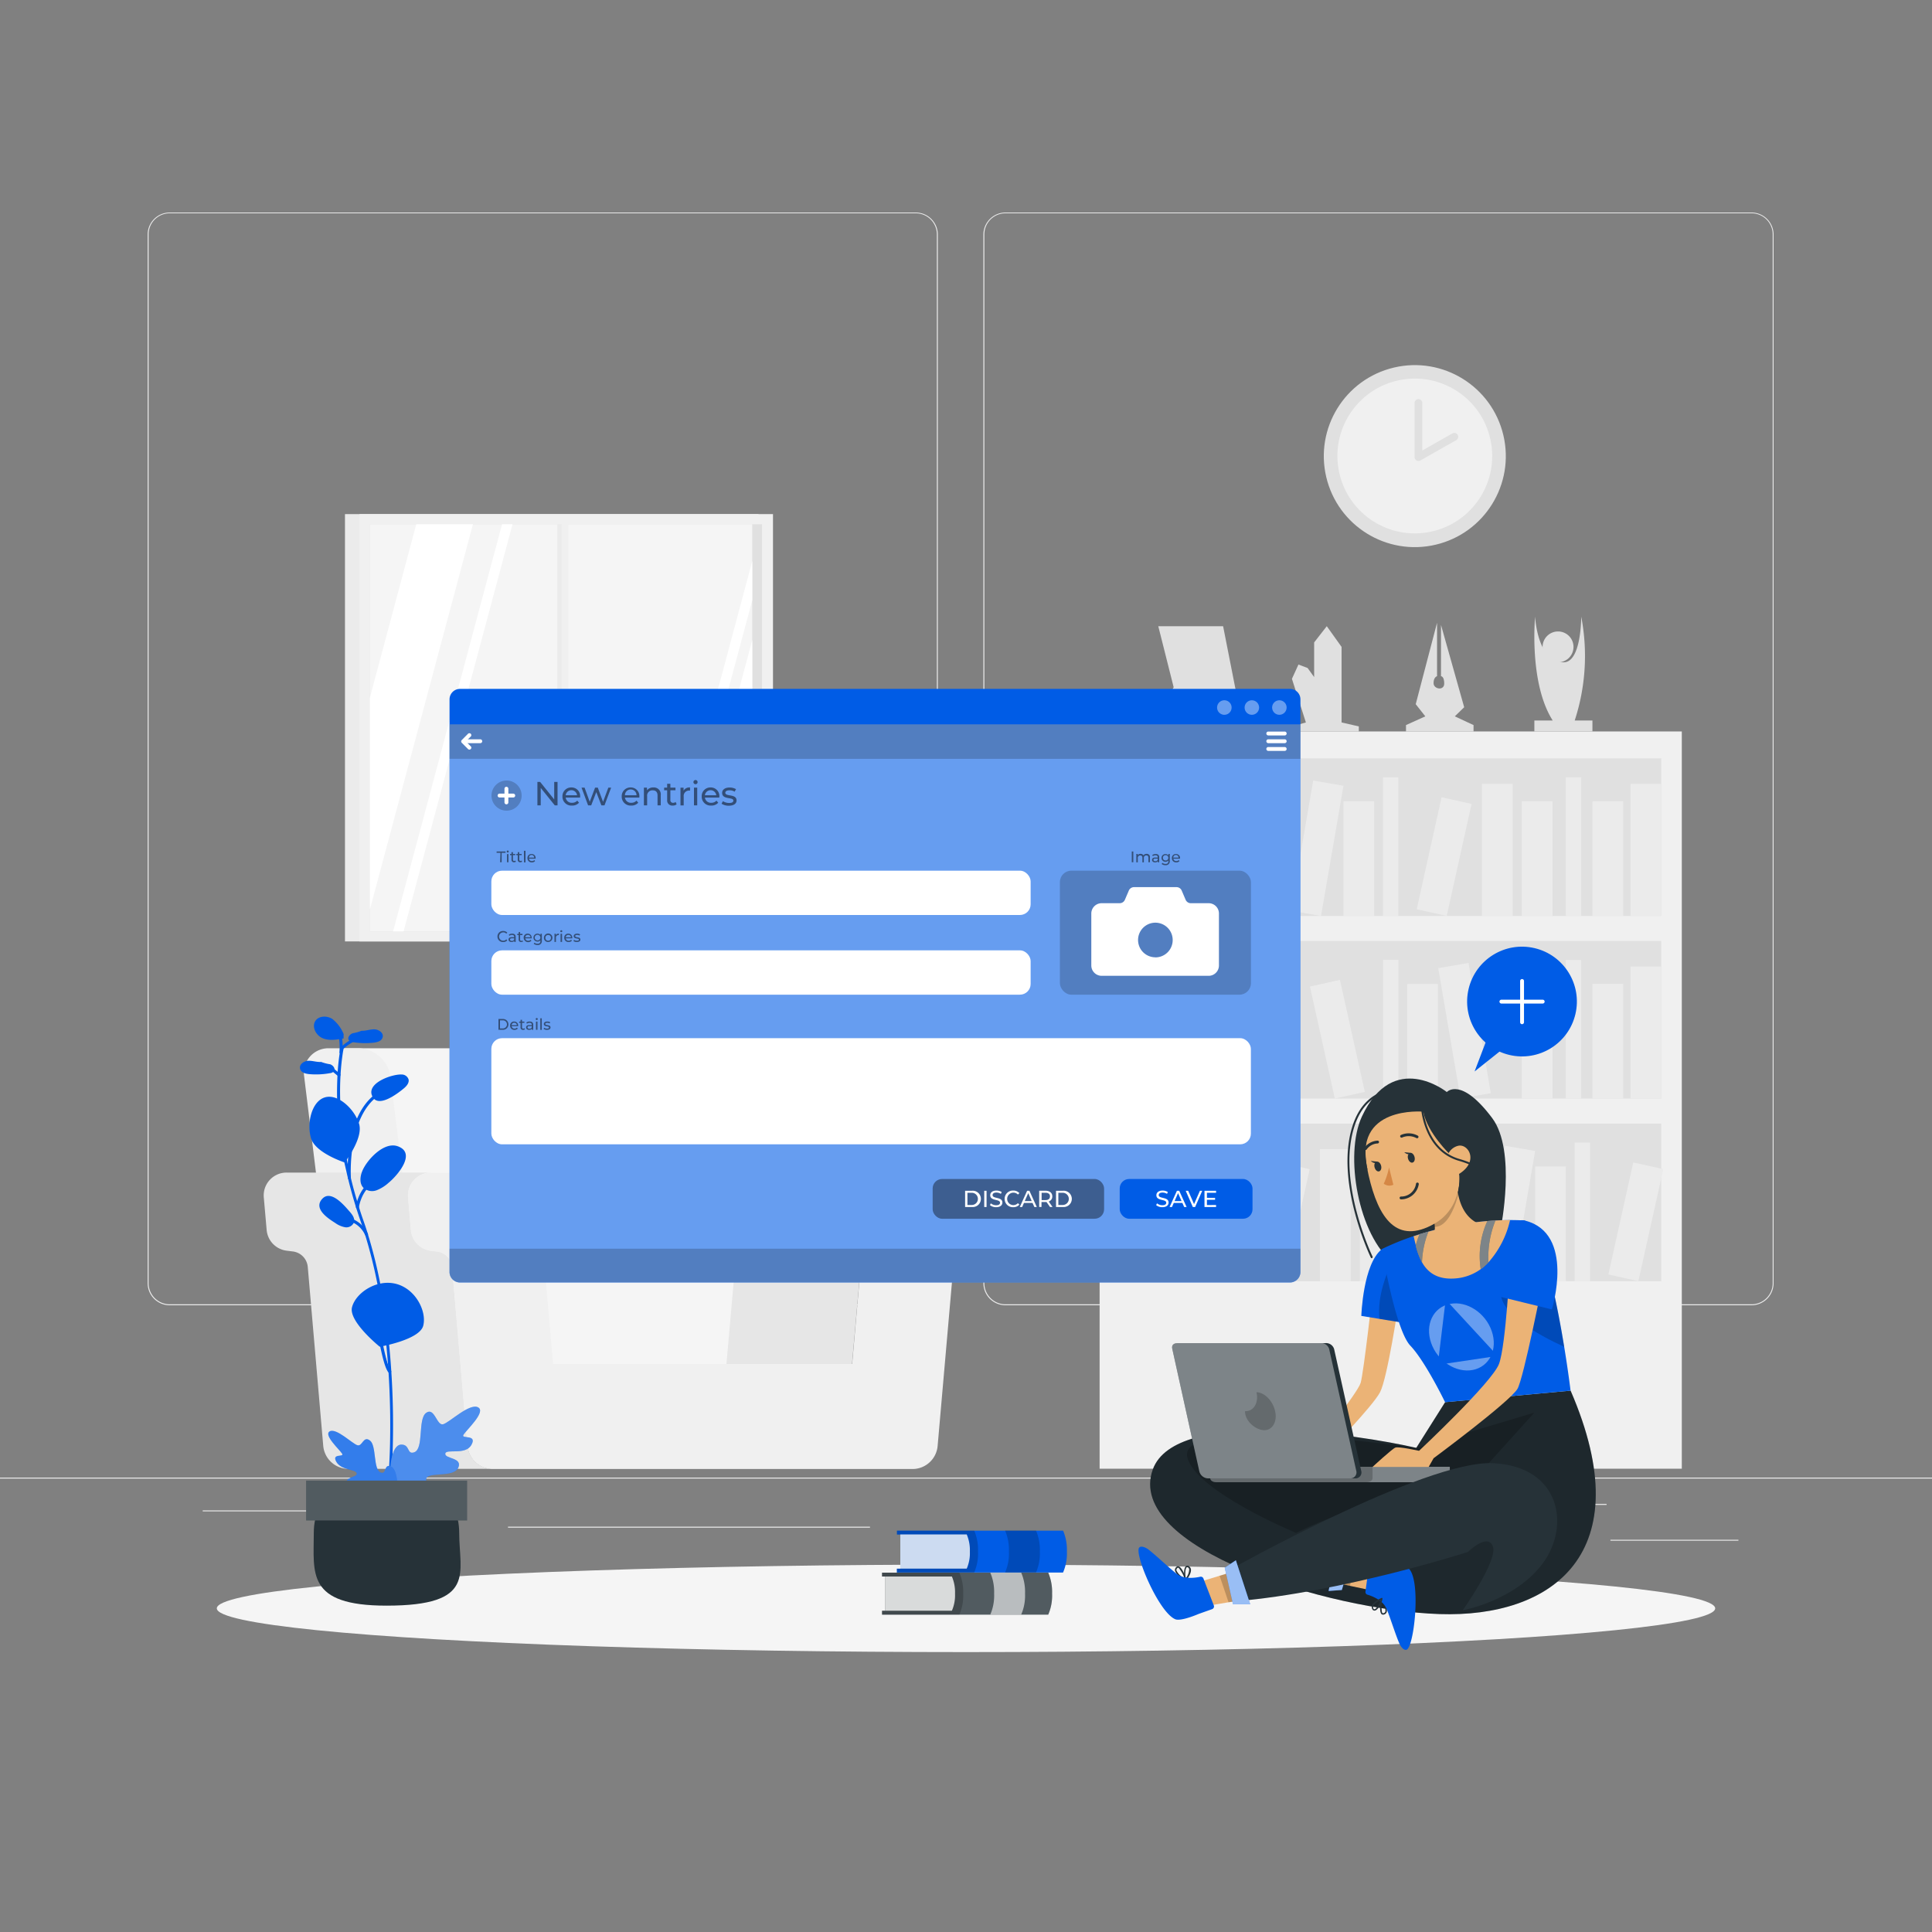 <svg xmlns="http://www.w3.org/2000/svg" viewBox="0 0 500 500"><rect x="0" y="0" width="500" height="500" fill="#808080" stroke="none"/><path style="fill:#ebebeb" d="M0 382.4h500v.25H0zM416.78 398.49h33.12v.25h-33.12zM322.53 401.21h8.69v.25h-8.69zM396.59 389.21h19.19v.25h-19.19zM52.46 390.89h43.19v.25H52.46zM104.56 390.89h6.33v.25h-6.33zM131.47 395.11h93.68v.25h-93.68zM237 337.8H43.91a5.71 5.71 0 0 1-5.7-5.71V60.66a5.71 5.71 0 0 1 5.7-5.66H237a5.71 5.71 0 0 1 5.71 5.71v271.38a5.71 5.71 0 0 1-5.71 5.71zM43.91 55.2a5.46 5.46 0 0 0-5.45 5.46v271.43a5.46 5.46 0 0 0 5.45 5.46H237a5.47 5.47 0 0 0 5.46-5.46V60.66A5.47 5.47 0 0 0 237 55.2zM453.31 337.8h-193.1a5.72 5.72 0 0 1-5.71-5.71V60.66a5.72 5.72 0 0 1 5.71-5.66h193.1a5.71 5.71 0 0 1 5.69 5.66v271.43a5.71 5.71 0 0 1-5.69 5.71zM260.21 55.2a5.47 5.47 0 0 0-5.46 5.46v271.43a5.47 5.47 0 0 0 5.46 5.46h193.1a5.47 5.47 0 0 0 5.46-5.46V60.66a5.47 5.47 0 0 0-5.46-5.46z"/><path style="fill:#ebebeb" d="M89.28 133.05h107.03v110.59H89.28z"/><path style="fill:#f0f0f0" d="M93.02 133.05h107.03v110.59H93.02z"/><path style="fill:#e0e0e0" d="M95.72 135.67h101.5v105.4H95.72z"/><path style="fill:#f5f5f5" d="M95.72 135.67h98.96v105.4H95.72z"/><path style="fill:#ebebeb" d="M144.21 135.67h2.01v105.4h-2.01z"/><path style="fill:#fff" d="m132.64 135.67-28.2 105.39h-2.71l28.2-105.39h2.71z"/><path style="fill:#f0f0f0" d="M145.36 134.04h1.72v109.05h-1.72z"/><path style="fill:#fff" d="m122.4 135.67-26.68 99.74v-54.82l12.01-44.92h14.67zM194.68 145.23v10.12l-22.94 85.71h-2.71l25.65-95.83zM194.68 165.66v54.83l-5.51 20.57H174.5l20.18-75.4z"/><path d="M183.63 374.25H206l-11.74-95.63a8.53 8.53 0 0 0-8.23-7.33H88.54l14.28 103z" style="fill:#f5f5f5"/><path d="M112.79 374.25H90.46l-11.74-95.63a6.34 6.34 0 0 1 6.43-7.33h7.67a8.53 8.53 0 0 1 8.23 7.33z" style="fill:#f0f0f0"/><path d="m121 374.14-4-46.26a4.42 4.42 0 0 0-3.84-4l-1.66-.21a5.93 5.93 0 0 1-5.15-5.35l-.73-8.43a5.91 5.91 0 0 1 5.89-6.43H74.16a5.91 5.91 0 0 0-5.89 6.43l.74 8.43a5.91 5.91 0 0 0 5.14 5.35l1.66.21a4.42 4.42 0 0 1 3.84 4l4 46.26a6.54 6.54 0 0 0 6.51 6h37.33a6.54 6.54 0 0 1-6.49-6zM223.75 316.3a14.06 14.06 0 0 1 14-12.83h-32.5a14.06 14.06 0 0 0-14 12.83L188 353h32.5z" style="fill:#e6e6e6"/><path d="M252.19 303.47h-14.43a14.06 14.06 0 0 0-14 12.83l-3.22 36.7h-77.4l-3.21-36.67a14.05 14.05 0 0 0-14-12.83h-14.44a5.91 5.91 0 0 0-5.89 6.43l.73 8.43a5.93 5.93 0 0 0 5.15 5.35l1.66.21a4.42 4.42 0 0 1 3.84 4l4 46.26a6.54 6.54 0 0 0 6.51 6h108.66a6.54 6.54 0 0 0 6.51-6l4.05-46.26a4.41 4.41 0 0 1 3.83-4l1.66-.21a5.92 5.92 0 0 0 5.15-5.35l.74-8.43a5.92 5.92 0 0 0-5.9-6.46z" style="fill:#f0f0f0"/><path transform="rotate(-180 359.915 284.7)" style="fill:#f0f0f0" d="M284.58 189.3h150.67v190.8H284.58z"/><path transform="rotate(-180 359.915 216.655)" style="fill:#e0e0e0" d="M289.9 196.25h140.02v40.8H289.9z"/><path transform="rotate(180 425.95 219.955)" style="fill:#ebebeb" d="M421.97 202.86h7.95v34.19h-7.95z"/><path transform="rotate(180 387.49 219.955)" style="fill:#ebebeb" d="M383.51 202.86h7.95v34.19h-7.95z"/><path transform="rotate(-170.22 340.867 219.524)" style="fill:#ebebeb" d="M336.89 202.43h7.95v34.19h-7.95z"/><path transform="rotate(180 416.095 222.21)" style="fill:#ebebeb" d="M412.12 207.37h7.95v29.69h-7.95z"/><path transform="rotate(180 397.81 222.21)" style="fill:#ebebeb" d="M393.83 207.37h7.95v29.69h-7.95z"/><path transform="rotate(180 351.665 222.21)" style="fill:#ebebeb" d="M347.69 207.37h7.95v29.69h-7.95z"/><path transform="rotate(-167.47 373.734 221.694)" style="fill:#ebebeb" d="M369.75 206.86h7.95v29.69h-7.95z"/><path transform="rotate(180 407.225 219.11)" style="fill:#ebebeb" d="M405.24 201.16h3.98v35.89h-3.98z"/><path transform="rotate(-180 359.91 219.115)" style="fill:#ebebeb" d="M357.93 201.16h3.98v35.89h-3.98z"/><path style="fill:#e0e0e0" d="M289.9 243.51h140.02v40.8H289.9z"/><path style="fill:#ebebeb" d="M289.9 250.12h7.95v34.19h-7.95zM328.37 250.12h7.95v34.19h-7.95z"/><path transform="rotate(-9.7 378.7 266.455)" style="fill:#ebebeb" d="M374.99 249.69h7.95v34.19h-7.95z"/><path style="fill:#ebebeb" d="M299.76 254.63h7.95v29.69h-7.95zM318.04 254.63h7.95v29.69h-7.95zM364.19 254.63h7.95v29.69h-7.95z"/><path transform="rotate(-12.53 346.047 268.918)" style="fill:#ebebeb" d="M342.13 254.12h7.95v29.69h-7.95z"/><path style="fill:#ebebeb" d="M310.62 248.42h3.98v35.89h-3.98zM357.93 248.42h3.98v35.89h-3.98z"/><path transform="rotate(180 425.95 267.215)" style="fill:#ebebeb" d="M421.97 250.12h7.95v34.19h-7.95z"/><path transform="rotate(180 416.095 269.47)" style="fill:#ebebeb" d="M412.12 254.63h7.95v29.69h-7.95z"/><path transform="rotate(180 397.81 269.47)" style="fill:#ebebeb" d="M393.83 254.63h7.95v29.69h-7.95z"/><path transform="rotate(180 407.225 266.37)" style="fill:#ebebeb" d="M405.24 248.42h3.98v35.89h-3.98z"/><path transform="rotate(-180 359.915 311.175)" style="fill:#e0e0e0" d="M289.9 290.77h140.02v40.8H289.9z"/><path transform="rotate(180 345.58 314.475)" style="fill:#ebebeb" d="M341.6 297.38h7.95v34.19h-7.95z"/><path transform="rotate(-170.22 298.96 314.045)" style="fill:#ebebeb" d="M294.98 296.95h7.95v34.19h-7.95z"/><path transform="rotate(180 374.185 316.73)" style="fill:#ebebeb" d="M370.21 301.89h7.95v29.69h-7.95z"/><path transform="rotate(180 355.905 316.73)" style="fill:#ebebeb" d="M351.93 301.89h7.95v29.69h-7.95z"/><path transform="rotate(180 309.755 316.73)" style="fill:#ebebeb" d="M305.78 301.89h7.95v29.69h-7.95z"/><path transform="rotate(-167.47 331.828 316.216)" style="fill:#ebebeb" d="M327.84 301.38h7.95v29.69h-7.95z"/><path transform="rotate(180 365.32 313.63)" style="fill:#ebebeb" d="M363.33 295.68h3.98v35.89h-3.98z"/><path transform="rotate(180 318.01 313.63)" style="fill:#ebebeb" d="M316.02 295.68H320v35.89h-3.98z"/><path transform="rotate(-170.22 390.47 314.043)" style="fill:#ebebeb" d="M386.49 296.95h7.95v34.19h-7.95z"/><path transform="rotate(180 401.265 316.73)" style="fill:#ebebeb" d="M397.29 301.89h7.95v29.69h-7.95z"/><path transform="rotate(-167.47 423.337 316.209)" style="fill:#ebebeb" d="M419.35 301.38h7.95v29.69h-7.95z"/><path transform="rotate(180 409.52 313.63)" style="fill:#ebebeb" d="M407.53 295.68h3.98v35.89h-3.98z"/><path d="M412.12 189.3v-2.83h-4.59a53.72 53.72 0 0 0 1.69-26.89s.06 11.74-4.48 11.82c-6.93.13-7.45-11.82-7.45-11.82s-1.67 17.1 4.55 26.89h-4.75v2.83z" style="fill:#e0e0e0"/><path d="M399.22 167.42a4 4 0 1 0 4-4 4 4 0 0 0-4 4zM381.35 189.3v-1.65l-4.85-2.26 2.43-2.36-6-21.3V175s.83 0 .83 1.91-2.75 1.47-2.75-.11.9-1.8.9-1.8v-13.84l-5.52 21.08 2.48 3.15-5 2.26v1.65zM351.66 189.3v-1.31l-4.46-1.02v-19.55l-3.83-5.36-3.27 4.2v8.97l-1.69-2.35-2.37-.9-1.69 3.7 3.61 11.29-3.61 1.02v1.31h17.31zM322.02 189.9l-5.48-27.84h-16.78l3.98 15.79-5.88 11.45 24.16.6z" style="fill:#e0e0e0"/><circle cx="366.15" cy="118.03" r="23.55" transform="rotate(-13.28 366.217 118.031)" style="fill:#e0e0e0"/><circle cx="366.15" cy="118.03" r="20.03" transform="rotate(-9.22 366.017 118.013)" style="fill:#f0f0f0"/><path style="fill:#f0f0f0" d="M367.09 104.29v14l9.28-5.25"/><path d="M367.09 119.29a1 1 0 0 1-.5-.13 1 1 0 0 1-.5-.87v-14a1 1 0 0 1 2 0v12.29l7.79-4.41a1 1 0 1 1 1 1.74l-9.28 5.25a1 1 0 0 1-.51.13z" style="fill:#e0e0e0"/><g><ellipse cx="250" cy="416.24" rx="193.89" ry="11.32" style="fill:#f5f5f5"/></g><g><path d="M101 380.92a.4.4 0 0 1-.35-.44c0-.07.06-.84.12-2.17.11-2 .27-6.15.21-11.72a1.91 1.91 0 0 0 0-.24c-.08-6.22-.41-12.34-1-18.21-.54-5.47-1.31-10.78-2.29-15.78a126.45 126.45 0 0 0-3.19-12.76c-.19-.62-.39-1.23-.59-1.85s-.34-1-.52-1.51a120.08 120.08 0 0 1-3.33-11.29c-.36-1.49-.68-2.95-1-4.35a95.19 95.19 0 0 1-1.81-16.07c-.06-2.13 0-4.25.09-6.3a60.7 60.7 0 0 1 .69-6.45c0-.15 0-.29.07-.42v-.2a.46.46 0 0 1 .11-.27.4.4 0 0 1 .56 0 .43.43 0 0 1 .11.39v.21c0 .14 0 .29-.07.44a58.83 58.83 0 0 0-.68 6.35c-.12 2-.15 4.14-.09 6.24a93.68 93.68 0 0 0 1.8 15.94c.26 1.39.58 2.84.94 4.31.59 2.46 1.29 5 2.09 7.53.35 1.15.76 2.39 1.22 3.69.18.51.35 1 .52 1.52s.4 1.24.59 1.86a126.24 126.24 0 0 1 3.21 12.85c1 5 1.76 10.37 2.3 15.87.59 5.88.92 12 1 18.26v.28c.06 5.57-.11 9.75-.21 11.74-.06 1.35-.11 2.16-.12 2.23a.41.41 0 0 1-.38.32z" style="fill:#005ce6"/><path d="M88.52 271.25a12.13 12.13 0 0 1 2.18-1.67 11.66 11.66 0 0 1 2.74-1.17" style="fill:#005ce6"/><path d="M88.52 271.64a.29.29 0 0 1-.16 0 .38.38 0 0 1-.2-.51.25.25 0 0 1 .08-.12 11.89 11.89 0 0 1 2.24-1.72 12.37 12.37 0 0 1 2.89-1.29.39.39 0 0 1 .48.27.4.4 0 0 1-.27.49 11.17 11.17 0 0 0-2.66 1.14 12.25 12.25 0 0 0-2.1 1.6.41.41 0 0 1-.3.14zM87.74 278.59a.35.35 0 0 1-.25-.09l-2.65-2.2a.39.39 0 0 1 .5-.6l2.66 2.2a.39.39 0 0 1 0 .55.38.38 0 0 1-.26.14zM92.5 312.79a.42.42 0 0 1-.39-.41 10.76 10.76 0 0 1 2-4.89 10.31 10.31 0 0 1 1.59-1.72.39.39 0 0 1 .51.6 9.6 9.6 0 0 0-1.47 1.63 9.7 9.7 0 0 0-1.35 2.54 9.2 9.2 0 0 0-.5 1.92.37.37 0 0 1-.37.38zM94.85 319.86a.4.4 0 0 1-.36-.24 6.63 6.63 0 0 0-3.93-3.55.41.41 0 0 1-.25-.5.4.4 0 0 1 .5-.25 7.45 7.45 0 0 1 4.4 4 .39.39 0 0 1-.2.52.29.29 0 0 1-.16.02zM100.86 355c-.9-1-1.72-4.89-2.16-7-.11-.5-.19-.93-.27-1.24" style="fill:#005ce6"/><path d="M100.86 355.34a.39.39 0 0 1-.3-.13c-.89-1-1.63-4.22-2.25-7.16-.1-.5-.19-.92-.26-1.23a.4.4 0 0 1 .77-.18c.07.31.16.74.27 1.24.4 1.91 1.23 5.89 2.06 6.8a.4.4 0 0 1 0 .56.37.37 0 0 1-.29.1zM90.41 305.23a.39.39 0 0 1-.39-.36C90 304.23 89 289 97.35 283a.4.4 0 0 1 .55.08.39.39 0 0 1-.09.55c-8 5.82-7 21.07-7 21.22a.39.39 0 0 1-.37.42z" style="fill:#005ce6"/><path d="M91.11 338.28c-1 3.68 7.16 10.25 7.16 10.25s10.3-1.75 11.26-5.43-1.92-9.5-7-10.83-10.46 2.33-11.42 6.01zM80.5 294.61c1.16 3.81 8.69 6.23 8.69 6.23s4.9-6.21 3.74-10-5.45-7.88-8.88-6.83-4.71 6.79-3.55 10.6zM100.57 306.1a10.1 10.1 0 0 1-3.1 1.94 3.37 3.37 0 0 1-3.43-.65c-1.05-1.11-.86-2.89-.29-4.3 1.12-2.8 5.5-7.64 9.08-6.47 5.17 1.71-.07 7.7-2.26 9.48zM90.47 313.54c.7.79 1.46 1.81 1.13 2.82a2.12 2.12 0 0 1-2.29 1.25 6.34 6.34 0 0 1-2.57-1.12c-1.84-1.17-5.64-3.62-3.4-6.17s5.66 1.54 7.13 3.22zM104 278.08a1.85 1.85 0 0 1 1.74 1.29c.19.88-.51 1.7-1.2 2.28-1.73 1.45-6.92 5.39-8.27 1.87-1.33-3.33 5.31-5.59 7.73-5.44zM93.57 266.76c1.11.05 2.19-.39 3.3-.37s2.38.86 2.18 1.95-1.41 1.4-2.43 1.51a20.43 20.43 0 0 1-5.24-.13 1.65 1.65 0 0 1-1.08-.49c-.48-.64.19-1.56 1-1.83a10.38 10.38 0 0 0 2.29-.65zM83.1 274.83c-1.1.08-2.2-.34-3.31-.3s-2.36.91-2.14 2 1.45 1.37 2.47 1.46a19.91 19.91 0 0 0 5.23-.25 1.62 1.62 0 0 0 1.08-.51c.46-.65-.23-1.55-1-1.8a11 11 0 0 1-2.31-.6zM88.21 272.72a.4.4 0 0 1-.36-.42c.15-2.16-.08-4.23-.49-4.35a.4.4 0 1 1 .22-.76c1.25.36 1.15 3.73 1 5.16a.39.39 0 0 1-.37.37z" style="fill:#005ce6"/><path d="M88.94 267.65a9.51 9.51 0 0 0-2.9-3.92c-1.37-.91-3.51-.89-4.42.48-1 1.54.16 3.75 1.86 4.47s3.63.4 5.44.06v-.81zM102.23 394.2h-.07a.4.4 0 0 1-.32-.46c2.64-14.1 10.66-20.25 10.75-20.31a.39.39 0 1 1 .47.63c-.08.06-7.86 6.05-10.44 19.82a.4.4 0 0 1-.39.32z" style="fill:#005ce6"/><path d="M110.52 376.36a.39.39 0 0 1-.14-.76 8.72 8.72 0 0 1 4.15-.15.4.4 0 0 1-.13.78 8 8 0 0 0-3.74.11.34.34 0 0 1-.14.02zM108.74 378.57a.39.39 0 0 1-.39-.38 17.17 17.17 0 0 1 2.7-9.74.39.39 0 0 1 .55-.1.4.4 0 0 1 .1.55 16.64 16.64 0 0 0-2.56 9.25.4.4 0 0 1-.38.42zM105.92 383.18a.39.39 0 0 1-.27-.11.4.4 0 0 1 0-.56 5.56 5.56 0 0 1 5.45-1.33.4.4 0 0 1 .26.49.39.39 0 0 1-.49.26 4.86 4.86 0 0 0-4.66 1.13.38.38 0 0 1-.29.12zM104.48 386.37a.4.4 0 0 1-.36-.22 13.1 13.1 0 0 1-.84-6.68.4.4 0 0 1 .79.1 12.51 12.51 0 0 0 .76 6.24.39.39 0 0 1-.35.56z" style="fill:#005ce6"/><path d="M103 389.56c0 .06-.29.36.84.44 2.78.18 7.68.12 9.46-2.24 2.53-3.36-3.53-3.2-3-5.08s7.1-.17 8.3-2.84-3.54-2.26-3.36-3.64 5.21.54 6.77-2.29-2.75-1.4-2.08-2.57 6-6 3.78-7.13-7.31 3.87-9 4.38-2.24-4.56-4.44-2.93-.5 9.32-3.09 10.2c-1.94.66-1-2.05-3.36-2-3.23.05-3.99 10.74-.82 15.7z" style="fill:#005ce6"/><g style="opacity:.3"><path d="M103 389.56c0 .06-.29.36.84.44 2.78.18 7.68.12 9.46-2.24 2.53-3.36-3.53-3.2-3-5.08s7.1-.17 8.3-2.84-3.54-2.26-3.36-3.64 5.21.54 6.77-2.29-2.75-1.4-2.08-2.57 6-6 3.78-7.13-7.31 3.87-9 4.38-2.24-4.56-4.44-2.93-.5 9.32-3.09 10.2c-1.94.66-1-2.05-3.36-2-3.23.05-3.99 10.74-.82 15.7z" style="fill:#fff"/></g><path d="M101.93 394.55a.39.39 0 0 1-.38-.3 43.1 43.1 0 0 0-11.26-19.17.4.4 0 1 1 .53-.59 44 44 0 0 1 11.49 19.56.39.39 0 0 1-.28.48z" style="fill:#005ce6"/><path d="M95.05 380.76h-.14a10.73 10.73 0 0 0-4.31-.65.39.39 0 1 1 0-.78 11.6 11.6 0 0 1 4.63.69.39.39 0 0 1-.11.77zm.11-.77h.09zm0 0zM96.63 382.68a.39.39 0 0 1-.38-.41 14.56 14.56 0 0 0-2.25-8.12.39.39 0 1 1 .64-.45 15 15 0 0 1 2.36 8.61.39.39 0 0 1-.37.37zM98.28 385.26a.4.4 0 0 1-.27-.11 4.34 4.34 0 0 0-4.08-.82.39.39 0 0 1-.49-.26.4.4 0 0 1 .26-.49 5.11 5.11 0 0 1 4.85 1 .39.39 0 0 1-.27.68zM100.42 389.53a.33.33 0 0 1-.17 0 .39.39 0 0 1-.19-.52 11.08 11.08 0 0 0 .66-5.5.4.4 0 0 1 .35-.44.39.39 0 0 1 .44.34 11.5 11.5 0 0 1-.74 5.93.37.37 0 0 1-.35.19z" style="fill:#005ce6"/><path d="M101.71 392.55c-2.14.14-5.89-1.69-7.42-3.57s2.62-.86 2.13-2.39-5.51-.16-6.54-2.33 2.65-1.82 2.45-2.95-4-.73-5.29-3 2.07-1.12 1.51-2.08-4.92-4.87-3.21-5.8 5.81 3.17 7.14 3.59 1.51-2.55 3.27-1.21.76 7.56 2.81 8.29c1.52.54.76-2.26 2.51-1.62 3.07 1.09 1.51 13.02.64 13.07z" style="fill:#005ce6"/><g style="opacity:.2"><path d="M101.71 392.55c-2.14.14-5.89-1.69-7.42-3.57s2.62-.86 2.13-2.39-5.51-.16-6.54-2.33 2.65-1.82 2.45-2.95-4-.73-5.29-3 2.07-1.12 1.51-2.08-4.92-4.87-3.21-5.8 5.81 3.17 7.14 3.59 1.51-2.55 3.27-1.21.76 7.56 2.81 8.29c1.52.54.76-2.26 2.51-1.62 3.07 1.09 1.51 13.02.64 13.07z" style="fill:#fff"/></g><path d="M118.84 396.72c0 10.39 4.59 18.82-18.82 18.82-20.8 0-18.81-8.43-18.81-18.82s8.42-13.34 18.81-13.34 18.82 2.94 18.82 13.34z" style="fill:#263238"/><path style="fill:#263238" d="M79.22 383.18h41.66v10.31H79.22z"/><path style="fill:#fff;opacity:.2;isolation:isolate" d="M79.22 383.18h41.66v10.31H79.22z"/></g><g><path d="M272.28 412.43a12.36 12.36 0 0 1-1 5.44h-43v-1h.87V408h-.87v-1h43a12.7 12.7 0 0 1 1 5.43z" style="fill:#263238"/><path d="M272.28 412.43a12.36 12.36 0 0 1-1 5.44h-43v-1h.87V408h-.87v-1h43a12.7 12.7 0 0 1 1 5.43z" style="fill:#fff;opacity:.2;isolation:isolate"/><path d="M249.28 412.43a12.36 12.36 0 0 1-1 5.44h-20v-1h.87V408h-.87v-1h20a12.7 12.7 0 0 1 1 5.43z" style="opacity:.2;isolation:isolate"/><path d="M247.16 412.43a10.06 10.06 0 0 1-.81 4.42h-17.19V408h17.19a10.35 10.35 0 0 1 .81 4.43z" style="fill:#fff;opacity:.8;isolation:isolate"/><path d="M265.28 412.43a12.36 12.36 0 0 1-1 5.44h-8a12.36 12.36 0 0 0 1-5.44 12.7 12.7 0 0 0-1-5.45h8a12.7 12.7 0 0 1 1 5.45z" style="fill:#fff;opacity:.6;isolation:isolate"/><path d="M276.11 401.54a12.36 12.36 0 0 1-1 5.44h-43v-1h.89v-8.85h-.87v-1h43a12.7 12.7 0 0 1 .98 5.41z" style="fill:#005ce6"/><path d="M253.11 401.54a12.36 12.36 0 0 1-1 5.44h-20v-1h.89v-8.85h-.87v-1h20a12.7 12.7 0 0 1 .98 5.41z" style="opacity:.2;isolation:isolate"/><path d="M251 401.54a10.06 10.06 0 0 1-.81 4.42H233v-8.85h17.19a10.35 10.35 0 0 1 .81 4.43z" style="fill:#fff;opacity:.8;isolation:isolate"/><path d="M269.11 401.54a12.36 12.36 0 0 1-1 5.44h-8a12.36 12.36 0 0 0 1-5.44 12.7 12.7 0 0 0-1-5.45h8a12.7 12.7 0 0 1 1 5.45z" style="opacity:.2;isolation:isolate"/></g><g><path d="M336.55 181v148.19a2.72 2.72 0 0 1-2.72 2.72H119.06a2.72 2.72 0 0 1-2.72-2.72V181a2.72 2.72 0 0 1 2.72-2.72h214.77a2.72 2.72 0 0 1 2.72 2.72z" style="fill:#005ce6"/><path d="M336.55 187.47v141.72a2.72 2.72 0 0 1-2.72 2.72H119.06a2.72 2.72 0 0 1-2.72-2.72V187.47z" style="fill:#fff;opacity:.4;isolation:isolate"/><path d="M336.55 323.16v6a2.72 2.72 0 0 1-2.72 2.72H119.06a2.72 2.72 0 0 1-2.72-2.72v-6z" style="opacity:.2;isolation:isolate"/><circle cx="331.1" cy="183.11" r="1.88" style="fill:#fff;opacity:.4;isolation:isolate"/><circle cx="323.98" cy="183.11" r="1.88" style="fill:#fff;opacity:.4;isolation:isolate"/><path d="M318.74 183.11a1.88 1.88 0 1 1-1.88-1.88 1.88 1.88 0 0 1 1.88 1.88z" style="fill:#fff;opacity:.4;isolation:isolate"/><g style="opacity:.5;isolation:isolate"><path d="M144.29 202.36v6.07h-.71l-3.64-4.52v4.52h-.86v-6.07h.71l3.64 4.53v-4.53zM150.12 206.41h-3.72a1.55 1.55 0 0 0 1.66 1.35 1.74 1.74 0 0 0 1.33-.56l.46.54a2.33 2.33 0 0 1-1.82.74 2.3 2.3 0 0 1-2.47-2.35 2.25 2.25 0 0 1 2.31-2.34 2.22 2.22 0 0 1 2.27 2.37 2.29 2.29 0 0 1-.02.25zm-3.72-.6h2.94a1.48 1.48 0 0 0-2.94 0zM158.16 203.84l-1.72 4.59h-.8l-1.32-3.43-1.32 3.43h-.8l-1.7-4.59h.79l1.33 3.66 1.39-3.66h.7l1.36 3.67 1.37-3.67zM165.46 206.41h-3.73a1.55 1.55 0 0 0 1.66 1.35 1.74 1.74 0 0 0 1.33-.56l.46.54a2.33 2.33 0 0 1-1.81.74 2.3 2.3 0 0 1-2.47-2.35 2.25 2.25 0 0 1 2.3-2.34 2.22 2.22 0 0 1 2.27 2.37 2.18 2.18 0 0 1-.01.25zm-3.73-.6h3a1.49 1.49 0 0 0-3 0zM171 205.79v2.64h-.83v-2.55c0-.9-.45-1.34-1.24-1.34a1.36 1.36 0 0 0-1.45 1.53v2.36h-.84v-4.59h.8v.69a2 2 0 0 1 1.66-.74 1.78 1.78 0 0 1 1.9 2zM175.11 208.16a1.55 1.55 0 0 1-1 .32 1.31 1.31 0 0 1-1.45-1.44v-2.52h-.78v-.68h.78v-1h.83v1h1.32v.68h-1.32V207a.68.68 0 0 0 .72.77 1.06 1.06 0 0 0 .65-.22zM178.58 203.79v.81h-.19a1.38 1.38 0 0 0-1.45 1.55v2.29h-.83v-4.59h.8v.77a1.75 1.75 0 0 1 1.67-.83zM179.46 202.42a.54.54 0 0 1 .56-.55.54.54 0 1 1-.56.55zm.14 1.42h.84v4.59h-.84zM186.15 206.41h-3.72a1.55 1.55 0 0 0 1.66 1.35 1.74 1.74 0 0 0 1.33-.56l.46.54a2.33 2.33 0 0 1-1.81.74 2.3 2.3 0 0 1-2.47-2.35 2.24 2.24 0 0 1 2.3-2.34 2.22 2.22 0 0 1 2.27 2.37 2.29 2.29 0 0 1-.02.25zm-3.72-.6h2.94a1.48 1.48 0 0 0-2.94 0zM186.74 208l.35-.66a3 3 0 0 0 1.61.47c.77 0 1.09-.23 1.09-.62 0-1-2.9-.14-2.9-2 0-.82.74-1.38 1.91-1.38a3.37 3.37 0 0 1 1.68.42l-.36.66a2.35 2.35 0 0 0-1.32-.36c-.73 0-1.09.26-1.09.63 0 1.08 2.91.2 2.91 2 0 .84-.76 1.36-2 1.36a3.35 3.35 0 0 1-1.88-.52z"/></g><path d="M135 205.89a3.9 3.9 0 1 1-3.89-3.89 3.89 3.89 0 0 1 3.89 3.89z" style="opacity:.2;isolation:isolate"/><path d="M131.06 208.16a.5.5 0 0 1-.5-.5v-3.54a.5.5 0 0 1 .5-.5.5.5 0 0 1 .5.5v3.54a.5.5 0 0 1-.5.5z" style="fill:#fff"/><path d="M132.83 206.39h-3.54a.5.5 0 1 1 0-1h3.54a.5.5 0 1 1 0 1z" style="fill:#fff"/><rect width="49.44" height="32.09" x="274.3" y="225.33" rx="2.96" style="opacity:.2;isolation:isolate"/><path d="M312.86 233.75h-4.67a1.47 1.47 0 0 1-1.36-.91l-1-2.34a1.46 1.46 0 0 0-1.35-.91h-11a1.47 1.47 0 0 0-1.35.91l-1 2.34a1.47 1.47 0 0 1-1.35.91h-4.68a2.67 2.67 0 0 0-2.67 2.67v13.45a2.68 2.68 0 0 0 2.67 2.67h27.69a2.67 2.67 0 0 0 2.67-2.67v-13.45a2.66 2.66 0 0 0-2.6-2.67zm-13.84 14a4.48 4.48 0 1 1 4.47-4.47 4.48 4.48 0 0 1-4.49 4.49z" style="fill:#fff"/><g style="opacity:.5;isolation:isolate"><path d="M292.9 220.36h.4v2.79h-.4zM297.6 221.93v1.22h-.39V222c0-.42-.2-.62-.54-.62a.61.61 0 0 0-.64.7v1.09h-.38V222c0-.42-.2-.62-.55-.62a.62.62 0 0 0-.64.7v1.09h-.38V221h.37v.31a.84.84 0 0 1 .73-.33.76.76 0 0 1 .73.39 1 1 0 0 1 .82-.39.81.81 0 0 1 .87.95zM300 221.87v1.28h-.37v-.28a.75.75 0 0 1-.69.31c-.48 0-.79-.26-.79-.63s.22-.62.86-.62h.6v-.07c0-.33-.18-.51-.56-.51a1.09 1.09 0 0 0-.68.22l-.16-.28a1.4 1.4 0 0 1 .88-.27c.57-.02.91.27.91.85zm-.39.64v-.3H299c-.38 0-.49.15-.49.33s.18.34.47.34a.61.61 0 0 0 .62-.37zM302.74 221v1.83a1 1 0 0 1-1.1 1.08 1.54 1.54 0 0 1-1-.31l.18-.3a1.31 1.31 0 0 0 .82.28c.5 0 .73-.23.73-.71v-.17a1 1 0 0 1-.77.33 1 1 0 1 1 0-2 1 1 0 0 1 .79.34V221zm-.38 1a.68.68 0 0 0-.72-.69.69.69 0 1 0 0 1.38.68.68 0 0 0 .72-.69zM305.38 222.22h-1.72a.72.72 0 0 0 .77.62.79.79 0 0 0 .61-.25l.21.24a1 1 0 0 1-.83.35 1.06 1.06 0 0 1-1.14-1.09 1 1 0 0 1 1.06-1.07 1 1 0 0 1 1.05 1.09s-.01.08-.01.11zm-1.72-.27H305a.68.68 0 0 0-1.36 0z"/></g><rect width="139.57" height="11.47" x="127.16" y="225.33" rx="2.77" style="fill:#fff"/><g style="opacity:.5;isolation:isolate"><path d="M129.52 220.7h-1v-.34h2.31v.34h-1v2.45h-.4zM131.14 220.38a.26.26 0 1 1 .26.25.25.25 0 0 1-.26-.25zm.07.66h.38v2.11h-.38zM133.52 223a.75.75 0 0 1-.47.15.61.61 0 0 1-.67-.67v-1.16H132V221h.36v-.47h.39v.47h.6v.31h-.6v1.15c0 .23.11.35.33.35a.45.45 0 0 0 .3-.1zM135.12 223a.73.73 0 0 1-.46.15.61.61 0 0 1-.67-.67v-1.16h-.36V221h.37v-.47h.38v.47h.62v.31h-.61v1.15a.31.31 0 0 0 .33.35.45.45 0 0 0 .3-.1zM135.59 220.19h.41v3h-.38zM138.61 222.22h-1.72a.72.72 0 0 0 .77.62.81.81 0 0 0 .61-.25l.21.24a1 1 0 0 1-.84.35 1.06 1.06 0 0 1-1.13-1.09 1 1 0 0 1 1.06-1.07 1 1 0 0 1 1.05 1.09s-.01.08-.01.11zm-1.72-.27h1.36a.68.68 0 0 0-1.36 0z"/></g><rect width="139.57" height="11.47" x="127.16" y="245.95" rx="2.77" style="fill:#fff"/><g style="opacity:.5;isolation:isolate"><path d="M128.74 242.37a1.41 1.41 0 0 1 1.48-1.43 1.39 1.39 0 0 1 1.07.44l-.26.25a1 1 0 0 0-.79-.33 1.08 1.08 0 1 0 .79 1.81l.26.25a1.39 1.39 0 0 1-1.07.44 1.41 1.41 0 0 1-1.48-1.43zM133.46 242.49v1.28h-.37v-.28a.78.78 0 0 1-.69.3c-.48 0-.79-.25-.79-.62s.22-.62.85-.62h.61v-.07c0-.33-.19-.52-.57-.52a1.08 1.08 0 0 0-.67.23l-.16-.29a1.46 1.46 0 0 1 .88-.27c.58 0 .91.28.91.86zm-.39.63v-.29h-.59c-.38 0-.49.15-.49.33s.18.34.47.34a.6.6 0 0 0 .61-.38zM135.36 243.65a.72.72 0 0 1-.46.14.6.6 0 0 1-.67-.66V242h-.36v-.32h.36v-.46h.38v.46h.61v.32h-.61v1.15a.31.31 0 0 0 .33.35.51.51 0 0 0 .3-.1zM137.66 242.84h-1.72a.72.72 0 0 0 .77.62.77.77 0 0 0 .61-.26l.21.25a1.15 1.15 0 0 1-2-.74 1 1 0 0 1 1.06-1.08 1 1 0 0 1 1 1.09s.07.08.07.12zm-1.72-.28h1.36a.66.66 0 0 0-.68-.6.65.65 0 0 0-.68.6zM140.23 241.65v1.83a1 1 0 0 1-1.1 1.09 1.55 1.55 0 0 1-1-.32l.18-.29a1.28 1.28 0 0 0 .82.27c.5 0 .72-.23.72-.71v-.17a.93.93 0 0 1-.76.33 1 1 0 1 1 0-2.05 1 1 0 0 1 .78.35v-.33zm-.38 1a.73.73 0 0 0-1.46 0 .73.73 0 0 0 1.46 0zM140.77 242.71a1.1 1.1 0 1 1 1.1 1.08 1.05 1.05 0 0 1-1.1-1.08zm1.81 0a.69.69 0 0 0-.71-.74.7.7 0 0 0-.72.74.71.71 0 0 0 .72.75.7.7 0 0 0 .71-.75zM144.64 241.63v.37h-.09a.63.63 0 0 0-.67.71v1.06h-.38v-2.12h.37v.35a.8.8 0 0 1 .77-.37zM145 241a.26.26 0 0 1 .26-.26.25.25 0 0 1 .26.25.24.24 0 0 1-.26.25.25.25 0 0 1-.26-.24zm.07.65h.39v2.12h-.39zM148.14 242.84h-1.72a.71.71 0 0 0 .76.62.79.79 0 0 0 .62-.26l.21.25a1.08 1.08 0 0 1-.84.34 1.06 1.06 0 0 1-1.14-1.08 1 1 0 0 1 1.07-1.08 1 1 0 0 1 1 1.09zm-1.72-.28h1.36a.66.66 0 0 0-.68-.6.65.65 0 0 0-.68.6zM148.41 243.55l.16-.31a1.35 1.35 0 0 0 .74.22c.36 0 .51-.11.51-.29 0-.47-1.34-.06-1.34-.9 0-.38.34-.64.88-.64a1.51 1.51 0 0 1 .77.19l-.16.31a1.07 1.07 0 0 0-.61-.17c-.34 0-.5.12-.5.29 0 .5 1.34.09 1.34.92 0 .38-.35.62-.92.62a1.52 1.52 0 0 1-.87-.24z"/></g><rect width="196.57" height="27.47" x="127.16" y="268.68" rx="2.77" style="fill:#fff"/><g style="opacity:.5;isolation:isolate"><path d="M129 263.71h1.18a1.4 1.4 0 1 1 0 2.8H129zm1.15 2.45a1.05 1.05 0 1 0 0-2.1h-.75v2.1zM134.12 265.58h-1.71a.71.71 0 0 0 .76.62.79.79 0 0 0 .61-.26l.22.25a1.1 1.1 0 0 1-.84.34 1.06 1.06 0 0 1-1.14-1.08 1 1 0 0 1 1.07-1.08 1 1 0 0 1 1 1.09.53.53 0 0 1 .03.12zm-1.71-.28h1.35a.65.65 0 0 0-.67-.61.66.66 0 0 0-.68.61zM135.86 266.38a.75.75 0 0 1-.47.15.6.6 0 0 1-.67-.66v-1.17h-.36v-.31h.36v-.47h.38v.47h.61v.31h-.61v1.15a.32.32 0 0 0 .34.36.51.51 0 0 0 .3-.1zM138 265.23v1.28h-.36v-.28a.8.8 0 0 1-.7.3c-.48 0-.78-.25-.78-.62s.22-.62.85-.62h.61v-.08c0-.32-.19-.51-.57-.51a1.06 1.06 0 0 0-.67.23l-.16-.29a1.37 1.37 0 0 1 .87-.27c.58 0 .91.28.91.86zm-.38.63v-.3H137c-.38 0-.48.15-.48.33s.17.35.46.35a.64.64 0 0 0 .64-.38zM138.65 263.73a.26.26 0 1 1 .25.25.25.25 0 0 1-.25-.25zm.06.66h.39v2.12h-.39zM139.83 263.54h.38v3h-.38zM140.68 266.28l.16-.3a1.32 1.32 0 0 0 .74.22c.36 0 .5-.11.5-.29 0-.47-1.33-.06-1.33-.91 0-.38.34-.63.88-.63a1.54 1.54 0 0 1 .77.19l-.16.3a1.17 1.17 0 0 0-.62-.16c-.33 0-.5.12-.5.29 0 .5 1.35.09 1.35.91 0 .39-.35.63-.92.63a1.5 1.5 0 0 1-.87-.25z"/></g><path style="opacity:.2;isolation:isolate" d="M116.34 187.47h220.21v8.91H116.34z"/><rect width="34.37" height="10.29" x="289.78" y="305.12" rx="2.45" style="fill:#005ce6"/><path d="m299.21 311.89.22-.47a2.2 2.2 0 0 0 1.39.49c.73 0 1-.28 1-.65 0-1-2.55-.38-2.55-1.94 0-.65.51-1.2 1.61-1.2a2.57 2.57 0 0 1 1.35.37l-.2.48a2.19 2.19 0 0 0-1.15-.34c-.71 0-1 .3-1 .67 0 1 2.55.38 2.55 1.92 0 .64-.52 1.2-1.63 1.2a2.52 2.52 0 0 1-1.59-.53zM306 311.32h-2.23l-.46 1.05h-.62l1.9-4.2h.59l1.91 4.2h-.63zm-.21-.48-.91-2.06-.9 2.06zM311.14 308.17l-1.84 4.2h-.6l-1.84-4.2h.64l1.52 3.45 1.52-3.45zM314.72 311.85v.52h-3v-4.2h3v.52h-2.37V310h2.11v.51h-2.11v1.36z" style="fill:#fff"/><rect width="44.37" height="10.29" x="241.37" y="305.12" rx="2.45" style="opacity:.4;isolation:isolate"/><path d="M249.77 308.17h1.77a2.11 2.11 0 1 1 0 4.2h-1.77zm1.73 3.68a1.58 1.58 0 1 0 0-3.16h-1.13v3.16zM254.72 308.17h.6v4.2h-.6zM256.2 311.89l.22-.47a2.18 2.18 0 0 0 1.39.49c.72 0 1-.28 1-.65 0-1-2.54-.38-2.54-1.94 0-.65.51-1.2 1.61-1.2a2.57 2.57 0 0 1 1.35.37l-.2.48a2.21 2.21 0 0 0-1.15-.34c-.71 0-1 .3-1 .67 0 1 2.54.38 2.54 1.92 0 .64-.51 1.2-1.62 1.2a2.52 2.52 0 0 1-1.6-.53zM260 310.27a2.13 2.13 0 0 1 2.22-2.15 2.1 2.1 0 0 1 1.6.66l-.39.37a1.56 1.56 0 0 0-1.18-.49 1.61 1.61 0 1 0 1.18 2.72l.39.38a2.1 2.1 0 0 1-1.6.66 2.13 2.13 0 0 1-2.22-2.15zM267.22 311.32H265l-.46 1.05h-.62l1.9-4.2h.59l1.91 4.2h-.63zm-.21-.48-.9-2.06-.91 2.06zM271.74 312.37l-.9-1.29h-1.3v1.28h-.6v-4.2h1.63c1.1 0 1.76.55 1.76 1.46a1.33 1.33 0 0 1-.93 1.33l1 1.41zm0-2.74c0-.6-.41-.94-1.17-.94h-1v1.89h1c.75 0 1.16-.35 1.16-.95zM273.3 308.17h1.77a2.11 2.11 0 1 1 0 4.2h-1.77zm1.73 3.68a1.58 1.58 0 1 0 0-3.16h-1.13v3.16zM124.3 192.33h-4a.5.5 0 0 1 0-1h4a.5.5 0 0 1 0 1z" style="fill:#fff"/><path d="M121.48 194a.51.51 0 0 1-.36-.15l-1.62-1.62a.5.5 0 0 1 0-.7l1.62-1.63a.51.51 0 0 1 .71 0 .5.5 0 0 1 0 .71l-1.27 1.27 1.27 1.27a.48.48 0 0 1 0 .7.5.5 0 0 1-.35.15zM332.48 190.33h-4.25a.5.5 0 0 1 0-1h4.25a.5.5 0 0 1 0 1zM332.48 192.33h-4.25a.5.5 0 0 1 0-1h4.25a.5.5 0 0 1 0 1zM332.48 194.33h-4.25a.5.5 0 0 1 0-1h4.25a.5.5 0 0 1 0 1z" style="fill:#fff"/></g><g><circle cx="393.91" cy="259.22" r="14.2" transform="rotate(-76.72 393.888 259.22)" style="fill:#005ce6"/><path style="fill:#005ce6" d="m385.83 266.22-4.21 11.07 9.36-7.45-5.15-3.62z"/><path d="M399.25 259.72h-10.69a.51.51 0 0 1-.5-.5.5.5 0 0 1 .5-.5h10.69a.5.5 0 0 1 .5.5.51.51 0 0 1-.5.5z" style="fill:#fff"/><path d="M393.91 265.06a.5.5 0 0 1-.5-.5v-10.68a.5.5 0 0 1 .5-.5.5.5 0 0 1 .5.5v10.68a.51.51 0 0 1-.5.5z" style="fill:#fff"/></g><g><path d="M374.44 282.62s-13.9-11.14-22 6.38c-4.58 9.89-.91 30.76 8.12 37.83s27.81-8.83 27.81-8.83 4.15-20.16-2.19-28.64c-8.12-10.84-11.74-6.74-11.74-6.74z" style="fill:#263238"/><path d="M355 325.62a.24.24 0 0 1-.22-.14c-.1-.19-9.36-19.49-4.78-34 1.34-4.21 3.66-7.12 6.92-8.63 5.89-2.74 12.87.09 12.94.12a.24.24 0 0 1 .13.33.25.25 0 0 1-.32.13c-.07 0-6.86-2.78-12.55-.13-3.12 1.46-5.35 4.26-6.64 8.33-4.52 14.28 4.65 33.4 4.74 33.59a.25.25 0 0 1-.11.34.22.22 0 0 1-.11.06z" style="fill:#263238"/><path d="M355.39 333.11s-2.46 22.15-3.26 24.79-12.08 16.74-12.08 16.74l3.2 1.66s12-12.33 13.91-16 4.76-22.76 4.76-22.76z" style="fill:#ebb376"/><path d="m366.42 342.86-.62-.1-8.8-1.44-4.69-.76s.41-13.45 5.34-17.3l4.74 4.39z" style="fill:#005ce6"/><path d="m365.8 342.76-8.8-1.44c-.69-6.14 2.36-12.67 2.36-12.67 3.93 2.65 6.12 9.04 6.44 14.11z" style="opacity:.2;isolation:isolate"/><path d="m374 362.88-7.47 11.83c-14.83-3.45-62.36-10.7-68.19 5.6-7.26 20.27 45.17 36.42 74.18 37.41s52.29-15.52 33.95-57.82z" style="fill:#263238"/><path d="m374 362.88-7.47 11.83c-14.83-3.45-62.36-10.7-68.19 5.6-7.26 20.27 45.17 36.42 74.18 37.41s52.29-15.52 33.95-57.82z" style="opacity:.2;isolation:isolate"/><path d="M305 407.78a2.63 2.63 0 0 1-.91-1.31 1 1 0 0 1 .35-.93.59.59 0 0 1 .58-.17c1 .29 1.93 3.08 2 3.4a.14.14 0 0 1-.05.18.18.18 0 0 1-.21 0 10.57 10.57 0 0 1-1.76-1.17zm.16-1.92a.71.71 0 0 0-.22-.13.2.2 0 0 0-.23.07.62.62 0 0 0-.25.63 4.19 4.19 0 0 0 2.07 2 8.17 8.17 0 0 0-1.42-2.57z" style="fill:#263238"/><path d="M306.69 409v-.08c-.34-.86-.43-3.12.27-3.62a.62.62 0 0 1 .78.08 1.06 1.06 0 0 1 .46.7c.22 1.14-1.12 2.83-1.21 2.91a.17.17 0 0 1-.18.05.18.18 0 0 1-.12-.04zm.85-3.28-.07-.05c-.2-.14-.29-.08-.33-.05-.41.28-.48 1.87-.26 2.83a3.92 3.92 0 0 0 .89-2.32.73.73 0 0 0-.23-.41zM358.72 415.61a2.63 2.63 0 0 1 .16 1.59 1 1 0 0 1-.76.65.63.63 0 0 1-.59-.13c-.7-.73-.19-3.64-.12-4a.16.16 0 0 1 .13-.14.19.19 0 0 1 .19.1 11 11 0 0 1 .99 1.93zm-1.07 1.61a.71.71 0 0 0 .13.22.22.22 0 0 0 .23.05.64.64 0 0 0 .53-.44 4.14 4.14 0 0 0-.85-2.74 8.13 8.13 0 0 0-.04 2.91z" style="fill:#263238"/><path style="fill:#ebb376" d="m338.74 399.04 11.94 4.25 5.73 2.04-1.47 6.27-5.55-1.18-13.56-2.89 2.91-8.49z"/><path d="m353.38 411.9 1-7.4a.74.74 0 0 1 .86-.63l3.65.61s5 .46 5.95 1.74c2.89 3.72 1.09 20.15-.84 20.73-.7.21-1.45-.76-1.75-1.42-1-2.12-2.69-7.66-3.52-9.41-1-2.05-3.64-3.06-4.84-3.42a.72.72 0 0 1-.51-.8z" style="fill:#005ce6"/><path d="M357.77 413.74v.08c-.12.92-1.14 2.94-2 3a.62.62 0 0 1-.64-.43 1.11 1.11 0 0 1-.07-.84c.36-1.11 2.35-1.94 2.47-2a.15.15 0 0 1 .18 0 .18.18 0 0 1 .06.19zm-2.34 2.45v.08c.11.23.21.21.26.21.5-.05 1.33-1.4 1.61-2.35-.57.27-1.69.9-1.91 1.59a.75.75 0 0 0 0 .47z" style="fill:#263238"/><path style="opacity:.2;isolation:isolate" d="m338.74 399.04 11.94 4.25-1.29 7.13-13.56-2.89 2.91-8.49z"/><path style="fill:#005ce6" d="m347.27 411.49-3.43.25 2.3-11.81 3.89 2.15-2.76 9.41z"/><path style="fill:#fff;opacity:.6;isolation:isolate" d="m347.27 411.49-3.43.25 2.3-11.81 3.89 2.15-2.76 9.41z"/><path d="m397.07 365.6-17.88 19.82s-19.77-.44-43.77 11.29c0 0-25.75-10.63-28.12-19.47-3.1-11.58 59.22-2.53 59.22-2.53z" style="opacity:.2;isolation:isolate"/><path d="M313.21 379.6v2.94c0 .75.89 1.06 1.63 1.06h58.71c.75 0 1.66-.31 1.66-1.06v-2.94z" style="fill:#263238"/><path d="M313.21 379.6v2.94c0 .75.89 1.06 1.63 1.06h58.71c.75 0 1.66-.31 1.66-1.06v-2.94z" style="fill:#fff;opacity:.4;isolation:isolate"/><path d="M313.21 379.6v2.94c0 .75.89 1.06 1.63 1.06h38.72c.75 0 1.65-.31 1.65-1.06v-2.94z" style="opacity:.2;isolation:isolate"/><path d="m303.39 349.1 7 31.7a2.39 2.39 0 0 0 2.27 1.8h38.18a1.53 1.53 0 0 0 1.43-2l-7-31.46a2.16 2.16 0 0 0-2.27-1.54h-38.17c-1.03 0-1.67.46-1.44 1.5z" style="fill:#263238"/><path d="m303.39 349.1 7 31.7a2.39 2.39 0 0 0 2.27 1.8h36.88a1.55 1.55 0 0 0 1.45-2l-7-31.46a2.17 2.17 0 0 0-2.27-1.55h-36.89c-1.03.01-1.67.47-1.44 1.51z" style="fill:#fff;opacity:.4;isolation:isolate"/><path d="M322.21 365.21c0 2.71 2.91 4.92 5 4.92s3.4-2.21 2.79-4.92-2.73-4.83-4.82-4.91c.61 2.71-.69 4.91-2.82 4.91a1 1 0 0 1-.15 0z" style="opacity:.2;isolation:isolate"/><path style="fill:#ebb376" d="m330.45 412.62-12.5 2.05-6 .99-1.76-6.2 5.44-1.65 13.26-4.04 1.56 8.85z"/><path d="m311.42 408.45 2.7 7a.74.74 0 0 1-.44 1l-3.49 1.24s-4.57 2-6.05 1.36c-4.33-1.86-10.71-17.11-9.3-18.55.51-.52 1.63 0 2.22.4 1.87 1.38 6.05 5.39 7.63 6.52 1.85 1.33 4.67.92 5.89.65a.73.73 0 0 1 .84.38z" style="fill:#005ce6"/><path style="opacity:.2;isolation:isolate" d="m330.45 412.62-12.5 2.05-2.32-6.86 13.26-4.04 1.56 8.85z"/><path d="M317.78 406.51s51-28.65 68.56-27.84 20.13 16.33 12.87 26-20.66 12.07-20.66 12.07 9.13-12.89 7.81-16.52-6.48 1.43-6.48 1.43-32.07 10.35-60.12 12.77z" style="fill:#263238"/><path style="fill:#005ce6" d="m316.96 405.73 2.88-1.94 3.71 11.38h-4.45l-2.14-9.44z"/><path style="fill:#fff;opacity:.6;isolation:isolate" d="m316.96 405.73 2.88-1.94 3.71 11.38h-4.45l-2.14-9.44z"/><path d="m406.46 359.9-32.47 3s-5.09-10.54-9-14.65-7.36-25-7.36-25a69.34 69.34 0 0 1 8.14-3.32 80.68 80.68 0 0 1 24.84-4.18h.18c2.42 0 3.82.12 3.82.12a6.9 6.9 0 0 1 2.31 2.63c3.48 6 6.25 20 7.89 30.05 1.07 6.5 1.65 11.35 1.65 11.35z" style="fill:#005ce6"/><path d="M404.82 348.56c-7.16-3.28-16.93-8.83-16.42-14.46.55-6.18 5.56-12.4 8.53-15.59 3.48 6 6.25 20 7.89 30.05z" style="opacity:.2;isolation:isolate"/><path d="M386.05 344.46c1.64 4.71-.55 9.23-4.88 10.08s-9.17-2.27-10.8-7 .54-9.23 4.88-10.09 9.17 2.3 10.8 7.01z" style="fill:#fff;opacity:.4;isolation:isolate"/><path style="fill:#005ce6" d="m372.1 353.21 2.04-16.87 13.45 14.57-15.49 2.3z"/><path d="M390.8 315.76a24.51 24.51 0 0 1-5.59 10.93 13.94 13.94 0 0 1-2 1.77 12.85 12.85 0 0 1-6.89 2.42c-4.47.27-6.86-1.68-8.26-4.12a17.47 17.47 0 0 1-1.63-4.38c-.23-.91-.41-1.76-.6-2.44l1.57-.51c.79-.25 1.56-.48 2.33-.7a82.61 82.61 0 0 1 15.2-2.73l2.1-.14c1.36-.07 2.56-.1 3.59-.11z" style="fill:#ebb376"/><path d="M371.34 317.88c-.06 2-1.21 2.51-1.21 2.51a4.11 4.11 0 0 0 4.45 4.73c6.37-.65 8.38-8.32 8.38-8.32-4.63-1.84-5.68-7-5.87-10a17 17 0 0 1 0-2.39l-8.66 5.46a30.32 30.32 0 0 1 1.93 3.79 10.8 10.8 0 0 1 .98 4.22z" style="fill:#ebb376"/><path d="M369 309.2a31.37 31.37 0 0 1 1.54 4 10.8 10.8 0 0 1 .54 4.3c4.87.38 6.8-10.38 6.8-10.38l.05-.06a16.26 16.26 0 0 1 .24-2.37z" style="opacity:.2;isolation:isolate"/><path d="M361.9 287.56c-8.38 2.55-9.71 7.86-7.69 16.68 2.52 11 7.25 18 17 12.46 13.29-7.47 4.6-33.38-9.31-29.14z" style="fill:#ebb376"/><path d="M359.48 302.12a18.63 18.63 0 0 1-1.37 4.22 2.39 2.39 0 0 0 2.49.27z" style="fill:#d58745"/><path d="M364.4 299.87c.2.69.73 1.15 1.19 1s.68-.79.48-1.49-.72-1.15-1.18-1-.68.8-.49 1.49z" style="fill:#263238"/><path d="m365.09 298.36-1.67-.17s1.1 1.06 1.67.17zM355.75 302.14c.19.69.72 1.15 1.18 1s.68-.8.49-1.49-.73-1.15-1.19-1-.68.79-.48 1.49z" style="fill:#263238"/><path d="m356.43 300.63-1.67-.17s1.11 1.05 1.67.17zM366.74 294.58a.36.36 0 0 1-.2-.06 4.24 4.24 0 0 0-3.67-.13.36.36 0 1 1-.3-.66 4.9 4.9 0 0 1 4.37.19.36.36 0 0 1 .1.5.34.34 0 0 1-.3.16zM353.4 297.63a.32.32 0 0 1-.23-.08.35.35 0 0 1-.05-.51 4.43 4.43 0 0 1 3.43-1.84.36.36 0 0 1 .34.38.38.38 0 0 1-.38.35 3.65 3.65 0 0 0-2.83 1.57.37.37 0 0 1-.28.13z" style="fill:#263238"/><path d="M375.36 298.88s-6-5.68-7-11.18c0 0-18.67-1.72-14.35 15.38 0 0-6.19-14.46 8.11-19.19s20.66 16.36 15.14 24.91c-.04 0 1.83-6.35-1.9-9.92z" style="fill:#263238"/><path d="M374.53 301.07a3.83 3.83 0 0 1 2.93-4.56c2.68-.51 5.55 4.44-.52 7.69-.87.47-1.67-.28-2.41-3.13z" style="fill:#ebb376"/><path d="M362.53 310.39a.37.37 0 0 1 0-.73 3.85 3.85 0 0 0 3.93-3.3.36.36 0 0 1 .4-.31.37.37 0 0 1 .32.4 4.65 4.65 0 0 1-4.63 3.94zM387.55 307.82a.24.24 0 0 1-.24-.2c0-.05-.93-4.63-9.75-7.2-9.17-2.67-9.8-13.67-9.8-13.78a.25.25 0 0 1 .24-.26.25.25 0 0 1 .26.24c0 .11.62 10.76 9.44 13.32 9.15 2.67 10.07 7.39 10.1 7.59a.26.26 0 0 1-.2.29z" style="fill:#263238"/><path d="M390.8 326.82s-1.06 21.37-2.86 26.16-20.69 22.49-20.69 22.49-5.27-1.18-6.14-.83-5.9 5-5.9 5h14.53l1.27-2.25s19.54-14.47 21.69-17.93c1.59-2.55 6.7-28.51 6.7-28.51z" style="fill:#ebb376"/><path d="M394.62 315.88c13.15 3.23 7 23 7 23l-13.68-3.35s0-21.29 6.68-19.65z" style="fill:#005ce6"/><path d="M385.21 326.69a13.94 13.94 0 0 1-2 1.77 21.78 21.78 0 0 1 1.72-12.46l2.1-.14a25.23 25.23 0 0 0-1.82 10.83zM369.68 318.73a23.8 23.8 0 0 0-1.67 8 17.47 17.47 0 0 1-1.63-4.38 21.72 21.72 0 0 1 1-2.95c.76-.22 1.53-.4 2.3-.67z" style="fill:#263238"/><path d="M385.21 326.69a13.94 13.94 0 0 1-2 1.77 21.78 21.78 0 0 1 1.72-12.46l2.1-.14a25.23 25.23 0 0 0-1.82 10.83zM369.68 318.73a23.8 23.8 0 0 0-1.67 8 17.47 17.47 0 0 1-1.63-4.38 21.72 21.72 0 0 1 1-2.95c.76-.22 1.53-.4 2.3-.67z" style="fill:#fff;opacity:.4;isolation:isolate"/></g></svg>